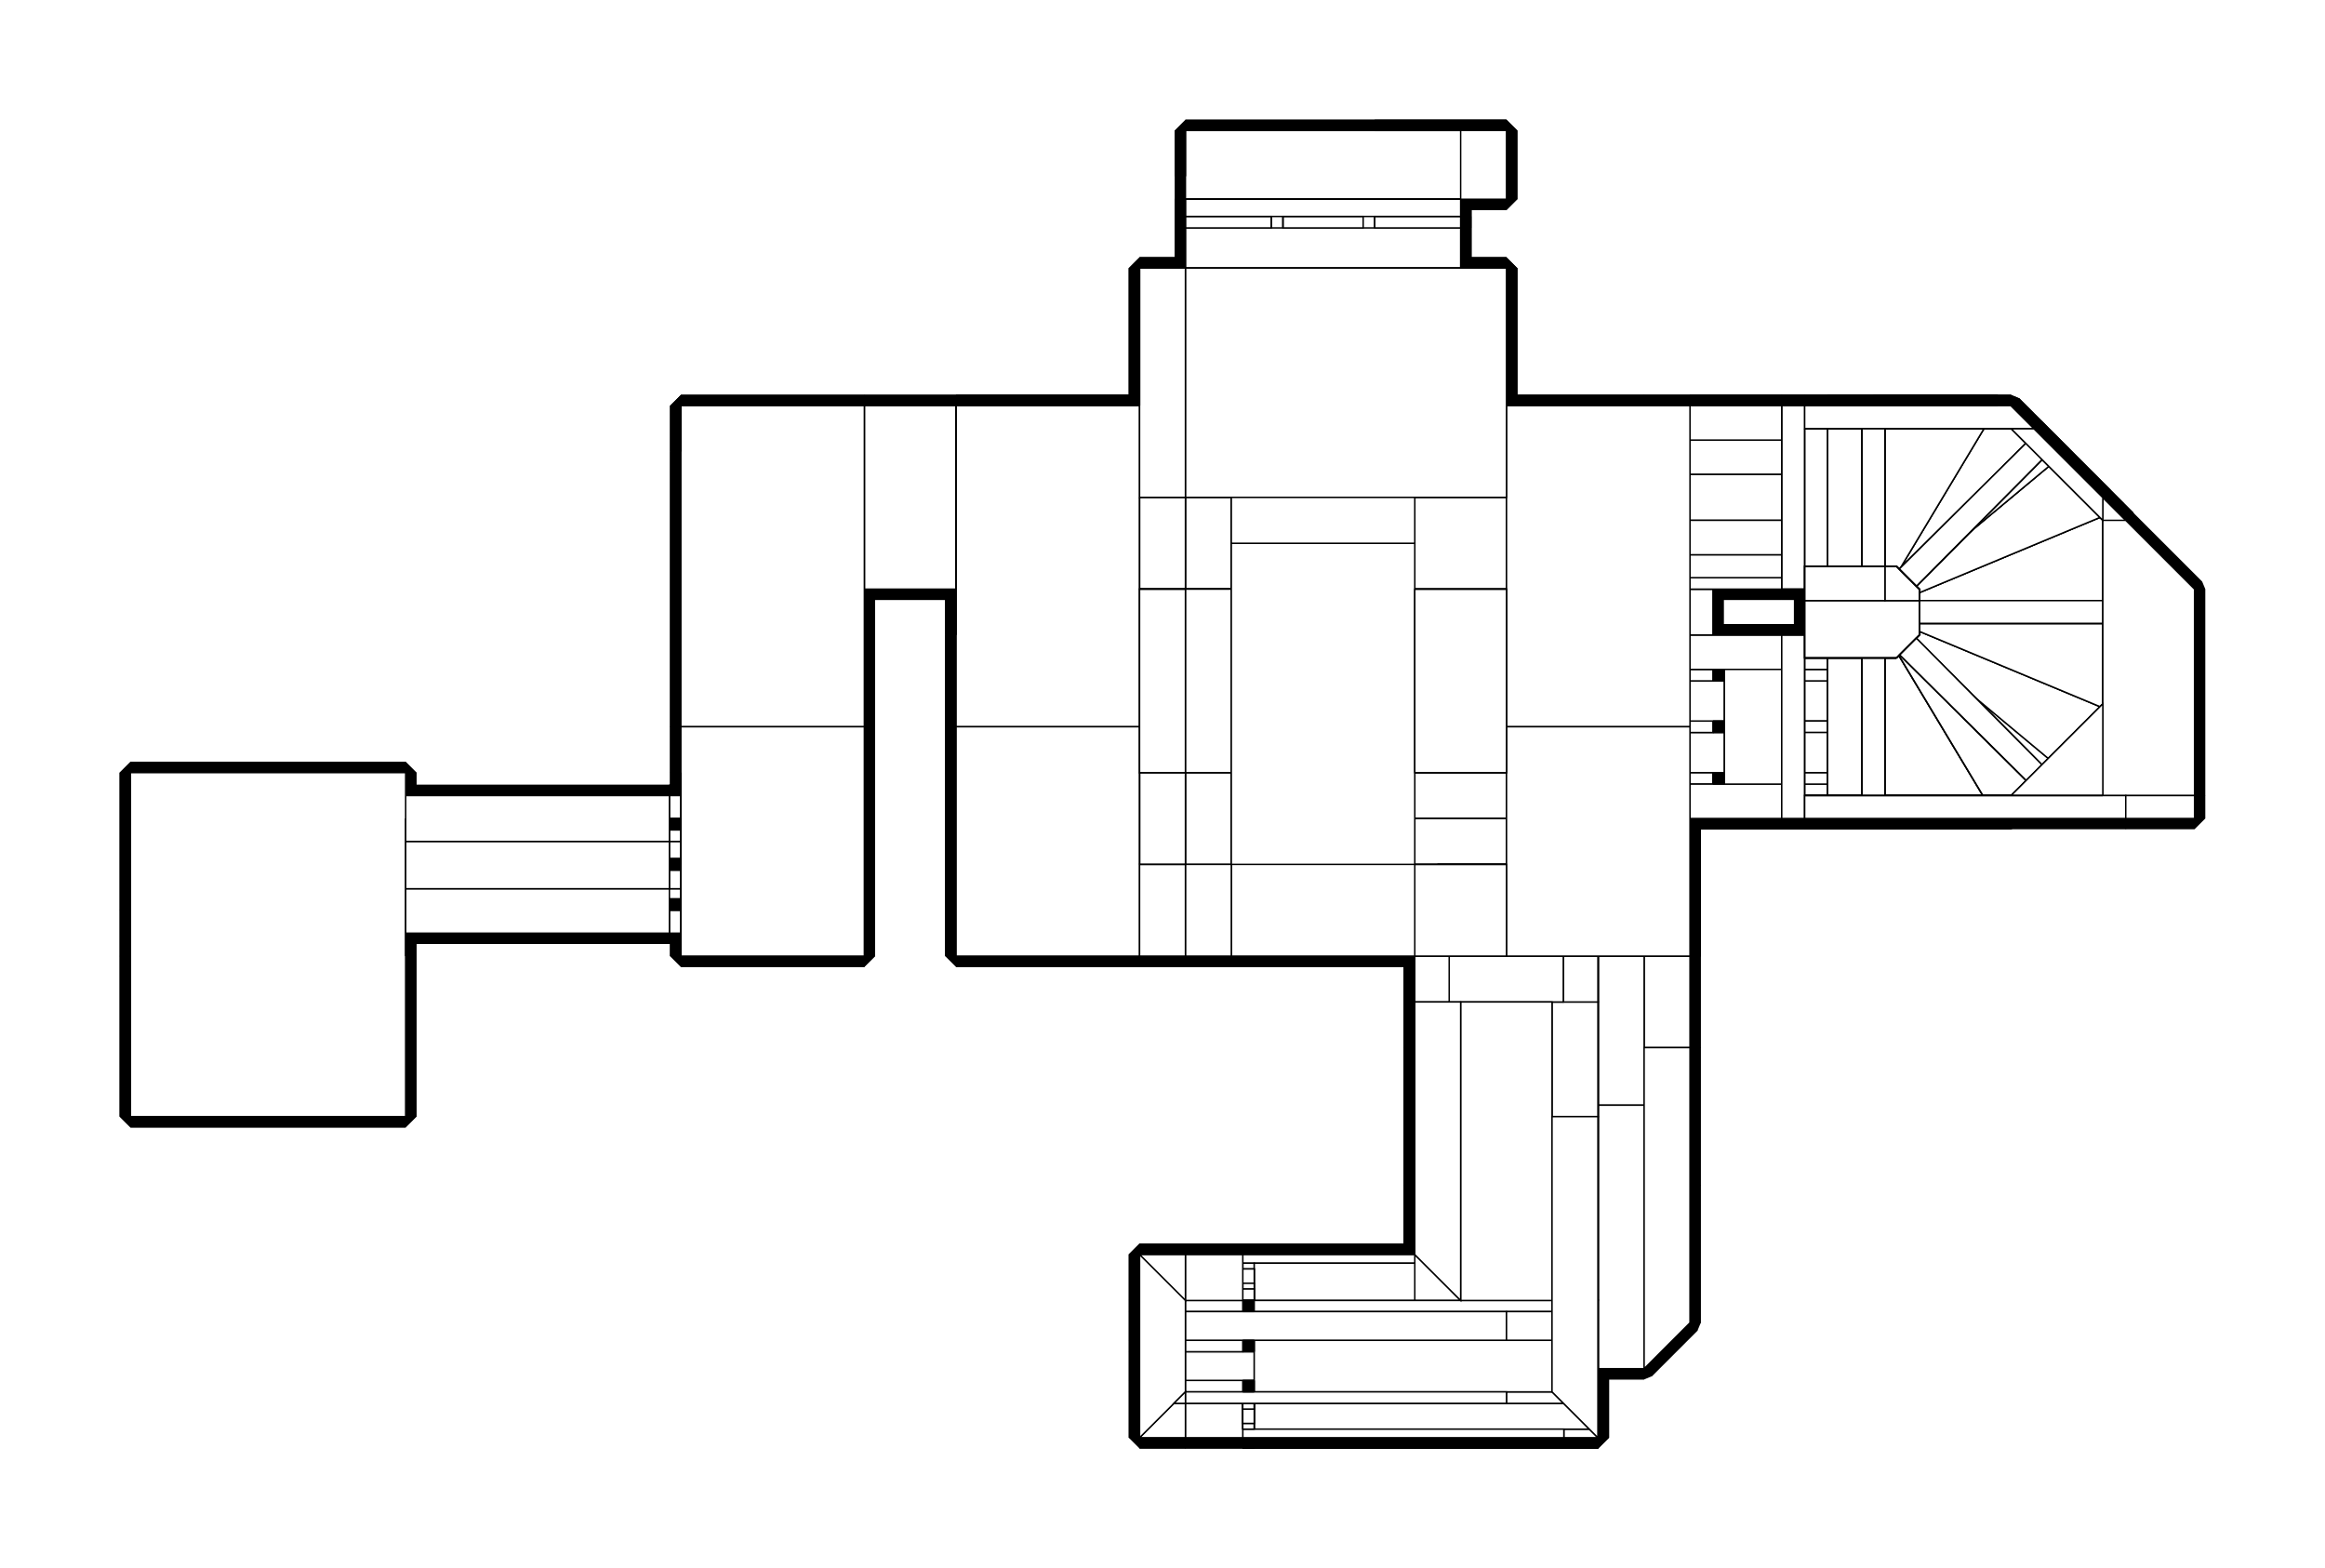 <?xml version="1.0" encoding="utf-8" ?>
<svg baseProfile="tiny" height="100%" version="1.2" viewBox="-1179.0 -43.0 1622.0 1094.0" width="100%" xmlns="http://www.w3.org/2000/svg" xmlns:ev="http://www.w3.org/2001/xml-events" xmlns:xlink="http://www.w3.org/1999/xlink"><defs><g id="bsp_ref"><polygon points="-192.25,463.898 -192.25,336 -112,336 -40,336 0,336 0,400 0,424 0,432 0,460 0,468 0,496 0,504 0,528 0,560 -192.25,560" /><polygon points="0,560 0,687.83 0,784 -192.25,784 -192.25,687.898 -192.25,560" /><polygon points="0,784 0,879.813 -192.25,879.915 -192.25,784" /><polygon points="0,504 16,504 24,504 96,504 96,528 64,528 24,528 0,528" /><polygon points="0,424 16,424 16,432 0,432" /><polygon points="0,496 16,496 16,504 0,504" /><polygon points="0,432 16,432 24,432 96,432 96,460 24,460 16,460 0,460" /><polygon points="24,460 96,460 96,468 24,468" /><polygon points="24,496 96,496 96,504 24,504" /><polygon points="24,424 96,424 96,432 24,432" /><polygon points="0,468 16,468 24,468 96,468 96,496 24,496 16,496 0,496" /><polygon points="0,400 16,400 64,400 96,400 96,424 24,424 16,424 0,424" /><polygon points="0,460 16,460 16,468 0,468" /><polygon points="0,336 16,336 16,400 0,400" /><polygon points="64,528 96,528 96,528 96,528 96,528 64,528" /><polygon points="96,504 96,496 96,468 96,460 96,432 96,424 96,400 96,400 96,528 96,528" /><polygon points="0,879.813 -32,911.83 -160.251,911.898 -192.25,879.915" /><polygon points="16,336 0,336 -40,336 -56,352 -60,356 -72,368 -16,368" /><polygon points="0,560 0,528 -32,528 -32,687.83 0,687.83" /><polygon points="0,528 24,528 24,528 16,528 0,528" /><polygon points="-192.25,687.898 -192.25,784 -192.25,879.915 -160.251,911.898 -160.251,728 -160.251,687.898" /><polygon points="-192.25,463.898 -192.25,560 -192.25,687.898 -160.251,687.898 -160.251,504 -160.251,463.898" /><polygon points="96,528 128,528 128,528 96,528" /><polygon points="128,400 128,400 128,528 128,528" /><polygon points="96,400 128,400 128,528 96,528" /><polygon points="64,400 64,400 96,400 96,400 96,400 96,400 96,400 64,400" /><polygon points="16,460 16,460 24,460 24,460" /><polygon points="16,400 24,400 64,400 64,400 16,400 10,400" /><polygon points="16,400 10,400 8,400 16,400" /><polygon points="16,432 16,432 16,424 16,424" /><polygon points="16,432 16,424 16,400 16,400 16,424 16,432 16,460 16,460" /><polygon points="24,432 24,432 16,432 16,432" /><polygon points="24,432 24,432 24,432 24,432 24,432 24,432 24,432 24,424 24,424 24,424 24,424 24,424 24,424 24,424 24,424 24,432" /><polygon points="16,400 16,424 24,424 24,400" /><polygon points="16,424 16,424 24,424 24,424" /><polygon points="16,432 16,460 24,460 24,432" /><polygon points="24,468 24,468 16,468 16,468" /><polygon points="16,460 16,460 16,460 16,460 16,460 16,460 16,460 16,468 16,468 16,468 16,468 16,468 16,468 16,468 16,468 16,460" /><polygon points="24,468 24,468 24,468 24,468 24,468 24,468 24,468 24,460 24,460 24,460 24,460 24,460 24,460 24,460 24,460 24,468" /><polygon points="0,528 0,528 0,528 0,528 0,528 0,528 0,528 -32,528 0,528" /><polygon points="16,496 16,496 16,496 16,504 16,504 16,504 16,504 16,496" /><polygon points="16,496 16,496 24,496 24,496" /><polygon points="16,468 16,496 24,496 24,468" /><polygon points="24,504 24,504 24,504 24,504 24,504 24,504 24,504 24,496 24,496 24,496 24,496 24,496 24,496 24,496 24,496 24,504" /><polygon points="24,504 24,504 16,504 16,504" /><polygon points="16,504 16,528 24,528 24,504" /><polygon points="96,528 128,528 144,528 144,528 96,528" /><polygon points="96,400 128,400 128,400 96,400" /><polygon points="213.901,528 144,528 128,528 128,400 137.101,400" /><polygon points="24,400 24,400 24,400 24,400 24,400 64,400 64,400 64,400 64,400 24,400" /><polygon points="24,400 16,400 8,400 1,400 16,400 24,400" /><polygon points="24,400 24,400 24,424 24,424" /><polygon points="16,424 16,400 24,400 24,424" /><polygon points="16,460 16,432 24,432 24,460" /><polygon points="24,432 24,432 24,460 24,460" /><polygon points="16,528 0,528 0,528 16,528" /><polygon points="16,496 16,496 16,468 16,468" /><polygon points="16,528 16,528 16,504 16,504" /><polygon points="16,496 16,468 24,468 24,496" /><polygon points="24,468 24,468 24,496 24,496" /><polygon points="24,504 24,504 24,528 24,528" /><polygon points="16,528 16,504 24,504 24,528" /><polygon points="213.901,528 213.901,528 144,528 144,528 144,528 213.901,528" /><polygon points="258.638,493.362 146.603,400 144,397.831 144,397.831 258.638,493.362" /><polygon points="96,400 137.101,400 137.101,400 128,400 96,400" /><polygon points="144,400 137.101,400 96,400 96,400 144,400" /><polygon points="144,397.831 146.603,400 144,400" /><polygon points="144,400 146.603,400 258.638,493.362 224,528 213.901,528 137.101,400" /><polygon points="213.901,528 213.901,528 137.101,400 137.101,400" /><polygon points="16,460 16,460 24,460 24,460" /><polygon points="16,400 1,400 0,400 0,400 16,400" /><polygon points="16,432 16,432 16,424 16,424" /><polygon points="16,432 16,424 16,400 16,400 16,424 16,432 16,460 16,460" /><polygon points="24,432 24,432 16,432 16,432" /><polygon points="16,400 16,424 24,424 24,400" /><polygon points="16,424 16,424 24,424 24,424" /><polygon points="16,432 16,460 24,460 24,432" /><polygon points="24,468 24,468 16,468 16,468" /><polygon points="24,528 16,528 0,528 0,528 16,528 24,528" /><polygon points="16,504 16,496 16,468 16,468 16,496 16,504 16,528 16,528" /><polygon points="16,496 16,496 24,496 24,496" /><polygon points="16,468 16,496 24,496 24,468" /><polygon points="16,504 16,528 24,528 24,504" /><polygon points="24,504 24,504 16,504 16,504" /><polygon points="297.323,454.677 297.323,454.677 258.638,493.362 258.638,493.362" /><polygon points="144,397.831 144,397.831 144,390.795 144,390.795 144,390.795" /><polygon points="144,397.831 144,390.795 297.323,454.677 258.638,493.362" /><polygon points="297.323,454.677 144,390.795 144,390.795 297.323,454.677" /><polygon points="144,397.831 144,397.831 144,400 144,400 144,400 144,397.831" /><polygon points="-80,352 -56,352 -40,336 -112,336 -112,352" /><polygon points="0,400 1,400 8,400 10,400 16,400 16,336 -16,368 -16,400" /><polygon points="-112,352 -112,368 -80,368 -80,352" /><polygon points="-80,352 -80,368 -80,376 -80,376 -80,356" /><polygon points="24,400 16,400 0,400 0,400 16,400 24,400" /><polygon points="24,400 24,400 24,424 24,424" /><polygon points="16,424 16,400 24,400 24,424" /><polygon points="16,460 16,432 24,432 24,460" /><polygon points="24,432 24,432 24,460 24,460" /><polygon points="24,528 24,528 24,528 24,528 24,528 64,528 64,528" /><polygon points="16,528 0,528 0,528 16,528" /><polygon points="16,496 16,468 24,468 24,496" /><polygon points="24,468 24,468 24,496 24,496" /><polygon points="24,504 24,504 24,528 24,528" /><polygon points="16,528 16,504 24,504 24,528" /><polygon points="-112,376 -112,368 -112,352 -112,356 -112,376" /><polygon points="-80,376 -80,368 -112,368 -112,376 -104,384 -88,384" /><polygon points="304,448 304,384 304,384 304,384 304,416 304,448" /><polygon points="144,390.795 144,390.795 144,384 144,384" /><polygon points="144,390.795 144,384 304,384 304,448 297.323,454.677" /><polygon points="-112,356 -112,352 -112,336 -192.25,336 -172.251,356" /><polygon points="-80,356 -60,356 -56,352 -80,352" /><polygon points="-112,376 -112,356 -80,356 -80,376 -88,384 -104,384" /><polygon points="-104,384 -112,376 -112,376" /><polygon points="-80,376 -80,376 -88,384" /><polygon points="304,320.004 304,320 304,320 304,352 304,384 304,384" /><polygon points="297.263,313.267 224,240 304,320 304,320.004" /><polygon points="144,384 144,377.126 297.263,313.267 304,320.004 304,384" /><polygon points="297.263,313.267 144,377.126 144,377.126 297.263,313.267" /><polygon points="304,384 304,384 144,384 144,384" /><polygon points="144,400 144,400 96,400 64,400 64,400" /><polygon points="16,460 16,460 24,460 24,460" /><polygon points="16,400 0,400 0,400 16,400" /><polygon points="16,424 16,424 16,424 16,432 16,432 16,432 16,432 16,424" /><polygon points="24,432 24,432 16,432 16,432" /><polygon points="16,400 16,424 24,424 24,400" /><polygon points="16,424 16,424 24,424 24,424" /><polygon points="16,432 16,460 24,460 24,432" /><polygon points="24,468 24,468 16,468 16,468" /><polygon points="24,528 24,528 64,528 64,528 24,528" /><polygon points="24,528 16,528 0,528 0,528 16,528 24,528" /><polygon points="16,504 16,496 16,468 16,468 16,496 16,504 16,528 16,528" /><polygon points="16,504 16,504 16,496 16,496" /><polygon points="16,496 16,496 24,496 24,496" /><polygon points="16,468 16,496 24,496 24,468" /><polygon points="16,504 16,528 24,528 24,504" /><polygon points="24,504 24,504 16,504 16,504" /><polygon points="16,460 16,460 16,432 16,432" /><polygon points="16,424 16,424 16,400 16,400" /><polygon points="24,400 24,400 24,424 24,424" /><polygon points="16,424 16,400 24,400 24,424" /><polygon points="24,432 24,432 24,460 24,460" /><polygon points="16,460 16,432 24,432 24,460" /><polygon points="16,528 24,528 64,528 64,528 0,528 0,528" /><polygon points="16,528 0,528 0,528 16,528" /><polygon points="24,468 24,468 24,496 24,496" /><polygon points="16,496 16,468 24,468 24,496" /><polygon points="24,504 24,504 24,528 24,528" /><polygon points="16,528 16,504 24,504 24,528" /><polygon points="259.043,275.045 224,240 224,240 297.263,313.267 297.263,313.267" /><polygon points="144,377.126 144,377.126 144,370.915 144,370.915" /><polygon points="224,240 259.043,275.045 259.042,275.046" /><polygon points="144,377.126 144,370.915 259.042,275.046 259.043,275.045 297.263,313.267" /><polygon points="259.042,275.046 144,370.915 144,370.915 259.042,275.046" /><polygon points="304,384 304,352 312,352 312,416 304,416" /><polygon points="144,384 144,377.126 144,377.126 144,377.126 144,384" /><polygon points="144,370.915 144,368 144,357.828 214.696,240 224,240 259.042,275.046" /><polygon points="224,240 224,240 259.042,275.046 259.042,275.046" /><polygon points="144,357.828 144,368 137.897,368" /><polygon points="-32,687.83 -32,528 -32,504 -160.251,504 -160.251,687.898 -160.251,728 -32,728" /><polygon points="-160.251,728 -160.251,911.898 -32,911.83 -32,728" /><polygon points="-160.251,463.898 -160.251,504 -32,504 0,504 0,496 0,468 0,460 0,432 0,424 0,400 -16,400 -160.251,400" /><polygon points="-16,400 -16,368 -72,368 -160.251,368 -160.251,400" /><polygon points="0,504 16,504 16,496 0,496" /><polygon points="0,528 64,528 64,504 24,504 16,504 0,504 -32,504 -32,528" /><polygon points="0,496 16,496 24,496 24,468 16,468 0,468" /><polygon points="0,468 16,468 16,460 0,460" /><polygon points="0,460 16,460 24,460 24,432 16,432 0,432" /><polygon points="0,432 16,432 16,424 0,424" /><polygon points="16,424 24,424 64,424 64,400 0,400 0,424" /><polygon points="64,424 24,424 24,432 24,460 24,468 24,496 24,504 64,504" /><polygon points="-72,368 -60,356 -80,356 -112,356 -172.251,356 -160.251,368" /><polygon points="-32,687.83 -32,728 -32,911.83 0,879.813 0,784 0,687.83" /><polygon points="16,460 16,460 24,460 24,460" /><polygon points="64,400 64,400 24,400 16,400 0,400 0,400" /><polygon points="-16,400 0,400 0,400 0,400 0,400 0,400" /><polygon points="24,432 24,432 16,432 16,432" /><polygon points="16,424 16,424 24,424 24,424" /><polygon points="24,468 24,468 16,468 16,468" /><polygon points="16,504 16,504 16,496 16,496" /><polygon points="16,496 16,496 24,496 24,496" /><polygon points="24,504 24,504 16,504 16,504" /><polygon points="-160.251,400 -160.251,368 -172.251,356 -192.25,336 -192.25,463.898 -160.251,463.898" /><polygon points="214.696,240 214.696,240 144,357.828 137.897,368 137.897,368" /><polygon points="128,368 137.897,368 137.897,368 128,368" /><polygon points="214.696,240 137.897,368 128,368 128,240" /><polygon points="224,240 224,240 214.696,240 214.696,240 214.696,240" /><polygon points="214.696,240 214.696,240 128,240 128,240" /><polygon points="304,320 304,320 304,352 304,352 304,320" /><polygon points="304,320 304,320 304,320 224,240 224,240 224,240 224,240" /><polygon points="64,400 64,400 64,424 64,504 64,528 64,528" /><polygon points="224,528 224,528 213.901,528 213.901,528 224,528" /><polygon points="224,528 224,528 258.638,493.362 258.638,493.362 258.638,493.362 258.638,493.362" /><polygon points="258.638,493.362 258.638,493.362 297.323,454.677 304,448 304,448 304,448" /><polygon points="144,400 144,400 64,400 64,400 64,400 64,400" /><polygon points="144,400 144,400 144,384 144,384 144,384 144,390.795 144,397.831 144,400" /><polygon points="137.897,368 137.897,368 137.897,368 144,368 144,368" /><polygon points="96,368 128,368 137.897,368 137.897,368 96,368" /><polygon points="128,240 128,240 128,368 128,368" /><polygon points="96,368 96,240 128,240 128,368" /><polygon points="214.696,240 214.696,240 214.696,240 214.696,240 224,240 224,240 214.696,240" /><polygon points="214.696,240 214.696,240 128,240 96,240 96,240" /><polygon points="64,368 64,240 96,240 96,368" /><polygon points="96,240 96,240 96,368 96,368" /><polygon points="214.696,240 214.696,240 96,240 64,240 64,240" /><polygon points="64,528 64,528 64,400 64,400 64,528" /><polygon points="64,240 64,240 64,368 64,368" /><polygon points="64,528 64,528 64,528 64,528 64,528 96,528 144,528 144,528" /><polygon points="144,528 213.901,528 224,528 224,528 80,528 64,528 64,528" /><polygon points="144,368 144,368 144,368 144,370.915 144,377.126 144,384 144,384" /><polygon points="144,368 144,368 137.897,368 137.897,368 137.897,368 144,368" /><polygon points="-32,368 -240,368 -256,368 -256,240 -128,240 -32,240" /><polygon points="0,240 64,240 64,368 0,368 -32,368 -32,240" /><polygon points="-32,368 0,368 0,384 0,400 -160,400 -240,400 -240,368" /><polygon points="-240,400 -160,400 -224,464 -304,544 -352,592 -352,400" /><polygon points="-160,400 0,400 0,464 -224,464" /><polygon points="-304,624 -352,624 -352,592 -304,544" /><polygon points="-352,624 -304,624 -304,624 -352,624" /><polygon points="0,464 0,400 0,384 0,384 0,464" /><polygon points="-256,368 -240,368 -240,368 -256,368" /><polygon points="0,464 0,464 -176,464 -224,464 -224,464" /><polygon points="-224,464 -224,464 -272,512 -304,544 -304,544" /><polygon points="-352,624 -352,624 -352,464 -352,400 -352,400 -352,592 -352,624" /><polygon points="-128,240 -128,240 -128,240 -128,240 -128,240 -128,240 0,240 0,240 0,240 0,240 0,240 0,240 -32,240 -128,240" /><polygon points="-128,240 -128,240 -256,240 -256,240" /><polygon points="-352,624 -304,624 -288,624 -288,624 -288,624 -288,624 -352,624" /><polygon points="0,496 0,464 0,384 0,384 0,496" /><polygon points="-288,368 -256,368 -240,368 -240,368 -288,368" /><polygon points="-256,240 -256,240 -256,368 -256,368" /><polygon points="-288,368 -288,240 -256,240 -256,368" /><polygon points="-304,624 -304,624 -304,544 -304,544" /><polygon points="-304,544 -272,512 -272,560 -272,624 -288,624 -304,624" /><polygon points="-176,464 -208,496 -272,560 -272,512 -224,464" /><polygon points="-208,496 -176,464 0,464 0,496" /><polygon points="-208,496 0,496 0,496 -208,496" /><polygon points="-128,240 -128,240 -256,240 -288,240 -288,240" /><polygon points="-272,624 -288,624 -288,624 -272,624" /><polygon points="0,528 0,496 0,384 0,384 0,528" /><polygon points="-320,368 -288,368 -240,368 -240,368 -256,368 -320,368" /><polygon points="-288,240 -288,240 -288,368 -288,368" /><polygon points="-320,368 -320,240 -288,240 -288,368" /><polygon points="-240,576 -272,608 -272,560 -208,496 -208,528 -208,544" /><polygon points="-272,624 -272,608 -240,576 -240,624" /><polygon points="-192,528 -208,544 -208,528" /><polygon points="-192,528 -208,528 -208,496 0,496 0,528" /><polygon points="-192,528 0,528 0,528 -192,528" /><polygon points="-208,544 -192,528 -192,528 -208,544 -240,576 -240,576" /><polygon points="-272,608 -272,624 -272,624 -272,560 -272,560" /><polygon points="-272,560 -272,560 -208,496 -208,496" /><polygon points="-240,368 -240,368 -240,368 -240,368 -240,400 -240,400" /><polygon points="-128,240 -128,240 -288,240 -320,240 -320,240" /><polygon points="-240,624 -288,624 -288,624 -272,624 -240,624" /><polygon points="-240,624 -208,624 -208,624 -208,624 -288,624 -288,624 -288,624" /><polygon points="0,560 0,528 0,384 0,384 0,560" /><polygon points="-352,368 -352,240 -320,240 -320,368" /><polygon points="-320,240 -320,240 -320,368 -320,368" /><polygon points="-240,624 -240,624 -240,576 -240,576" /><polygon points="-240,624 -240,576 -208,544 -208,560 -208,592 -208,624" /><polygon points="-176,560 -208,592 -208,560" /><polygon points="-176,560 -208,560 -208,544 -192,528 0,528 0,560" /><polygon points="-176,560 0,560 0,560 -176,560" /><polygon points="-352,240 -352,240 -352,368 -352,368" /><polygon points="-192,960 -160,960 -64,960 -64,960 -88,960 -304,960 -304,960 -304,960" /><polygon points="-312,960 -304,960 -304,960 -312,960" /><polygon points="-128,240 -128,240 -320,240 -352,240 -352,240" /><polygon points="0,384 0,384 0,384 0,384 0,384 0,368 0,368 0,368 0,384" /><polygon points="-288,368 -352,368 -352,368" /><polygon points="-352,368 -352,368 -320,368 -256,368 -288,368" /><polygon points="-48,624 -64,624 -160,624 -192,624 -208,624 -208,592 -176,560 0,560 0,624" /><polygon points="-208,624 -208,624 -208,592 -208,592" /><polygon points="-208,592 -208,592 -176,560 -176,560" /><polygon points="-160,864 -160,864 -160,928 -160,928" /><polygon points="-64,656 -64,656 -64,736 -64,736" /><polygon points="-96,864 -160,864 -160,848 -160,624 -64,624 -64,656 -64,736 -64,864" /><polygon points="-96,928 -96,864 -64,864 -64,928" /><polygon points="-160,960 -160,928 -96,928 -64,928 -64,960" /><polygon points="-192,848 -192,832 -192,656 -192,624 -160,624 -160,848" /><polygon points="-160,864 -160,928 -160,960 -192,960 -192,928 -192,920 -192,900 -192,892 -192,872 -192,864 -192,848 -160,848" /><polygon points="-304,864 -192,864 -192,872 -304,872" /><polygon points="-352,872 -312,872 -304,872 -192,872 -192,892 -304,892 -312,892 -352,892" /><polygon points="-352,892 -312,892 -312,900 -352,900" /><polygon points="-304,892 -192,892 -192,900 -304,900" /><polygon points="-352,832 -312,832 -208,832 -192,832 -192,848 -192,864 -304,864 -312,864 -352,864" /><polygon points="-352,864 -312,864 -312,872 -352,872" /><polygon points="-304,920 -192,920 -192,928 -304,928" /><polygon points="-352,900 -312,900 -304,900 -192,900 -192,920 -304,920 -312,920 -352,920" /><polygon points="-352,928 -312,928 -304,928 -192,928 -192,960 -304,960 -312,960 -352,960" /><polygon points="-352,920 -312,920 -312,928 -352,928" /><polygon points="-576,368 -576,368 -576,368 -576,400 -576,400" /><polygon points="-352,240 -384,240 -384,240 -352,240" /><polygon points="-384,240 -352,240 -352,368 -384,368 -512,368 -576,368 -576,240" /><polygon points="-512,592 -512,400 -512,368 -384,368 -384,400 -384,592" /><polygon points="-384,624 -512,624 -512,592 -384,592" /><polygon points="-512,400 -512,592 -512,624 -512,624 -512,400" /><polygon points="-384,368 -384,368 -384,400 -384,400" /><polygon points="-704,272 -704,240 -576,240 -576,368 -576,400 -576,464 -704,464" /><polygon points="-576,464 -576,496 -688,496 -704,496 -704,464" /><polygon points="-688,496 -576,496 -576,512 -688,512" /><polygon points="-704,556 -576,556 -576,564 -704,564" /><polygon points="-704,584 -576,584 -576,592 -704,592" /><polygon points="-712,592 -704,592 -576,592 -576,608 -688,608 -704,608 -712,608" /><polygon points="-688,608 -576,608 -576,624 -688,624" /><polygon points="-704,528 -576,528 -576,536 -704,536" /><polygon points="-712,512 -688,512 -576,512 -576,528 -704,528 -712,528" /><polygon points="-712,536 -704,536 -576,536 -576,556 -704,556 -712,556" /><polygon points="-712,564 -704,564 -576,564 -576,584 -704,584 -712,584" /><polygon points="-704,496 -688,496 -688,496 -704,496" /><polygon points="-704,272 -704,464 -704,496 -704,496 -704,496 -704,464 -704,272" /><polygon points="-712,608 -704,608 -704,608 -712,608" /><polygon points="-912,496 -992,496 -1056,496 -1088,496 -1088,496 -912,496" /><polygon points="-912,512 -712,512 -712,528 -712,536 -712,556 -712,564 -712,584 -712,592 -712,608 -912,608" /><polygon points="-992,624 -912,624 -896,624 -896,736 -1088,736 -1088,624" /><polygon points="-992,592 -992,528 -992,496 -912,496 -912,512 -912,608 -912,624 -992,624" /><polygon points="-992,528 -1056,528 -1056,496 -992,496" /><polygon points="-1088,496 -1056,496 -1056,528 -1056,592 -1088,592" /><polygon points="-992,624 -1088,624 -1088,592 -1056,592 -992,592" /><polygon points="-352,832 -384,832 -384,832 -352,832" /><polygon points="-384,892 -384,872 -352,872 -352,892" /><polygon points="-384,920 -384,900 -352,900 -352,920" /><polygon points="-384,900 -384,892 -352,892 -352,900" /><polygon points="-384,928 -352,928 -352,960 -384,960" /><polygon points="-384,928 -384,920 -352,920 -352,928" /><polygon points="-384,864 -384,832 -352,832 -352,864" /><polygon points="-384,872 -384,864 -352,864 -352,872" /><polygon points="-160,864 -160,864 -96,864 -96,864" /><polygon points="-96,928 -96,928 -160,928 -160,928" /><polygon points="-96,864 -96,864 -96,928 -96,928" /><polygon points="-160,864 -96,864 -96,928 -160,928" /><polygon points="-992,592 -992,592 -1056,592 -1056,592" /><polygon points="-992,528 -992,528 -992,592 -992,592" /><polygon points="-1056,592 -1056,528 -992,528 -992,592" /><polygon points="-1056,592 -1056,592 -1056,528 -1056,528" /><polygon points="-1056,528 -1056,528 -992,528 -992,528" /><polygon points="-688,512 -688,512 -688,512 -688,512 -688,512 -688,512 -688,512 -688,512 -688,496 -688,496 -688,512" /><polygon points="-704,564 -704,564 -712,564 -712,564" /><polygon points="-712,556 -712,556 -704,556 -704,556" /><polygon points="-704,536 -704,536 -712,536 -712,536" /><polygon points="-712,528 -712,528 -704,528 -704,528" /><polygon points="-712,512 -712,528 -704,528 -704,512" /><polygon points="-704,512 -688,512 -688,512 -712,512 -712,512" /><polygon points="-704,536 -704,536 -704,536 -704,528 -704,528 -704,528 -704,528 -704,536" /><polygon points="-712,536 -712,556 -704,556 -704,536" /><polygon points="-704,564 -704,564 -704,564 -704,564 -704,564 -704,564 -704,564 -704,556 -704,556 -704,556 -704,556 -704,556 -704,556 -704,556 -704,556 -704,564" /><polygon points="-712,584 -712,584 -704,584 -704,584" /><polygon points="-712,564 -712,584 -704,584 -704,564" /><polygon points="-704,592 -704,592 -712,592 -712,592" /><polygon points="-704,592 -704,592 -704,592 -704,584 -704,584 -704,584 -704,584 -704,592" /><polygon points="-704,608 -704,608 -688,608 -688,608 -704,608" /><polygon points="-712,592 -712,608 -704,608 -704,592" /><polygon points="-712,608 -712,608 -712,608 -712,608 -712,608 -712,608 -712,608 -912,608 -912,608 -712,608" /><polygon points="64,240 214.696,240 214.696,240 64,240 0,240 0,240" /><polygon points="-352,400 -352,464 -352,432 -352,400" /><polygon points="-352,624 -288,624 -288,624 -352,624" /><polygon points="0,368 0,368 64,368 64,368" /><polygon points="-352,400 -352,400 -240,400 -240,400 -352,400" /><polygon points="-384,624 -384,624 -384,624 -512,624 -512,624 -384,624" /><polygon points="-384,464 -384,400 -384,368 -384,368 -384,432" /><polygon points="-384,400 -384,464 -384,624 -384,624 -384,592 -384,400" /><polygon points="-384,464 -352,464 -352,624 -384,624" /><polygon points="-384,464 -384,432 -352,432 -352,464" /><polygon points="-312,960 -312,960 -312,960 -312,960 -312,960 -352,960 -352,960 -312,960" /><polygon points="-304,900 -304,900 -312,900 -312,900" /><polygon points="-304,872 -304,872 -312,872 -312,872" /><polygon points="-304,832 -208,832 -208,832 -312,832 -312,832" /><polygon points="-312,864 -312,864 -312,864 -312,864 -312,864 -312,864 -312,864 -312,864 -312,864 -312,864.25 -312,872 -312,872 -312,872 -312,872 -312,872 -312,872 -312,872 -312,872 -312,872 -312,872 -312,864" /><polygon points="-312,832 -312,864 -304,864 -304,832" /><polygon points="-312,864 -312,864 -304,864 -304,864" /><polygon points="-312,892 -312,892 -312,892 -312,892 -312,892 -312,892 -312,892 -312,892 -312,892 -312,900 -312,900 -312,900 -312,900 -312,900 -312,900 -312,900 -312,900 -312,900 -312,900 -312,892" /><polygon points="-312,872 -312,892 -304,892 -304,872" /><polygon points="-312,892 -312,892 -304,892 -304,892" /><polygon points="-304,928 -304,928 -312,928 -312,928" /><polygon points="-312,920 -312,920 -312,920 -312,920 -312,920 -312,920 -312,920 -312,920 -312,920 -312,928 -312,928 -312,928 -312,928 -312,928 -312,928 -312,928 -312,928 -312,928 -312,928 -312,920" /><polygon points="-312,900 -312,920 -304,920 -304,900" /><polygon points="-312,920 -312,920 -304,920 -304,920" /><polygon points="-312,928 -312,960 -304,960 -304,928" /><polygon points="-712,556 -712,556 -712,536 -712,536" /><polygon points="-712,608 -712,608 -712,592 -712,592" /><polygon points="-712,584 -712,584 -712,564 -712,564" /><polygon points="-712,528 -712,528 -712,512 -712,512" /><polygon points="-712,528 -712,512 -704,512 -704,528" /><polygon points="-688,512 -688,512 -704,512 -704,512" /><polygon points="-704,512 -704,512 -704,528 -704,528" /><polygon points="-712,556 -712,536 -704,536 -704,556" /><polygon points="-704,536 -704,536 -704,556 -704,556" /><polygon points="-712,584 -712,564 -704,564 -704,584" /><polygon points="-704,564 -704,564 -704,584 -704,584" /><polygon points="-712,608 -712,592 -704,592 -704,608" /><polygon points="-704,608 -688,608 -688,608 -704,608 -712,608 -712,608" /><polygon points="-704,592 -704,592 -704,608 -704,608" /><polygon points="-64,960 -64,960 -88,960 -88,960" /><polygon points="-208,832 -208,832 -304,832 -304,832" /><polygon points="-304,832 -304,832 -304,864 -304,864" /><polygon points="-312,864 -312,864 -312,832 -312,832" /><polygon points="-312,864 -312,832 -304,832 -304,864" /><polygon points="-304,872 -304,872 -304,892 -304,892" /><polygon points="-312,892 -312,892 -312,872 -312,872" /><polygon points="-312,892 -312,872 -304,872 -304,892" /><polygon points="-304,900 -304,900 -304,920 -304,920" /><polygon points="-304,928 -304,928 -304,960 -304,960" /><polygon points="-312,920 -312,920 -312,900 -312,900" /><polygon points="-312,920 -312,900 -304,900 -304,920" /><polygon points="-312,960 -312,928 -304,928 -304,960" /><polygon points="-312,960 -312,960 -312,928 -312,928" /><polygon points="64,240 64,240 64,248.499" /><polygon points="-352,400 -352,368 -288,368 -256,368 -240,368 -240,400" /><polygon points="-352,368 -384,368 -384,368 -384,368 -352,368" /><polygon points="-384,368 -352,368 -352,400 -352,432 -384,432" /><polygon points="64,360 64,368 64,368 64,352" /><polygon points="0,360 0,368 64,368 64,360" /><polygon points="-704,564 -704,564 -712,564 -712,564" /><polygon points="-712,556 -712,556 -704,556 -704,556" /><polygon points="-712,512 -712,528 -704,528 -704,512" /><polygon points="-712,536 -712,556 -704,556 -704,536" /><polygon points="-704,536 -704,536 -712,536 -712,536" /><polygon points="-712,528 -712,528 -704,528 -704,528" /><polygon points="-704,512 -688,512 -688,512 -704,512 -712,512 -712,512" /><polygon points="-712,564 -712,584 -704,584 -704,564" /><polygon points="-712,592 -712,608 -704,608 -704,592" /><polygon points="-704,608 -688,608 -688,608 -704,608" /><polygon points="-712,584 -712,584 -704,584 -704,584" /><polygon points="-704,592 -704,592 -712,592 -712,592" /><polygon points="0,248.499 0,240 0,240" /><polygon points="64,248.499 64,240 0,240 0,248.499" /><polygon points="0,248.499 0,240 64,240 64,248.499" /><polygon points="-88,960 -64,960 -64,960 -88,960 -304,960 -304,960" /><polygon points="-88,960 -304,960 -312,960 -312,960 -304,960 -88,960" /><polygon points="64,240 64,264.002 64,287.985 64,240" /><polygon points="64,240 64,240 64,264.002" /><polygon points="-304,900 -304,900 -312,900 -312,900" /><polygon points="-304,872 -304,872 -312,872 -312,872" /><polygon points="-304,832 -208,832 -208,832 -304,832 -312,832 -312,832" /><polygon points="-312,864 -312,864 -304,864 -304,864" /><polygon points="-312,832 -312,864 -304,864 -304,832" /><polygon points="-312,872 -312,892 -304,892 -304,872" /><polygon points="-312,892 -312,892 -304,892 -304,892" /><polygon points="-304,928 -304,928 -312,928 -312,928" /><polygon points="-312,900 -312,920 -304,920 -304,900" /><polygon points="-312,920 -312,920 -304,920 -304,920" /><polygon points="-312,928 -312,960 -304,960 -304,928" /><polygon points="-712,528 -712,528 -712,512 -712,512" /><polygon points="-712,584 -712,584 -712,564 -712,564" /><polygon points="-712,608 -712,608 -712,592 -712,592" /><polygon points="-712,556 -712,556 -712,536 -712,536" /><polygon points="-712,528 -712,512 -704,512 -704,528" /><polygon points="-712,556 -712,536 -704,536 -704,556" /><polygon points="-688,512 -688,512 -704,512 -704,512" /><polygon points="-704,536 -704,528 -704,512 -704,512 -704,528 -704,536 -704,556 -704,556" /><polygon points="-712,608 -712,592 -704,592 -704,608" /><polygon points="-712,584 -712,564 -704,564 -704,584" /><polygon points="-704,608 -688,608 -688,608 -704,608 -712,608 -712,608" /><polygon points="-704,592 -704,584 -704,564 -704,564 -704,584 -704,592 -704,608 -704,608" /><polygon points="-64,960 -64,960 -64.25,960 -88,960 -88,960" /><polygon points="64,344 64,336 64,319.988" /><polygon points="64,344 64,360 64,352 64,336" /><polygon points="0,344 0,336 0,352 0,360" /><polygon points="0,344 0,360 64,360 64,344" /><polygon points="-208,832 -208,832 -304,832 -304,832" /><polygon points="-312,832 -312,832 -312,832 -312,832 -312,832 -352,832 -352,832 -312,832" /><polygon points="-304,832 -304,832 -304,864 -304,864" /><polygon points="-312,864 -312,864 -312,832 -312,832" /><polygon points="-312,864 -312,832 -304,832 -304,864" /><polygon points="-304,872 -304,872 -304,892 -304,892" /><polygon points="-312,892 -312,892 -312,872 -312,872" /><polygon points="-312,892 -312,872 -304,872 -304,892" /><polygon points="-304,900 -304,900 -304,920 -304,920" /><polygon points="-304,928 -304,928 -304,960 -304,960" /><polygon points="-312,920 -312,920 -312,900 -312,900" /><polygon points="-312,920 -312,900 -304,900 -304,920" /><polygon points="-312,960 -312,928 -304,928 -304,960" /><polygon points="-312,960 -312,960 -312,928 -312,928" /><polygon points="0,264.002 0,240 0,240" /><polygon points="64,264.002 0,264.002 0,287.985 64,287.985" /><polygon points="64,264.002 64,240 0,240 0,264.002" /><polygon points="-88,960 -312,960 -312,960 -304,960 -88,960" /><polygon points="-128,240 -128,240 -352,240 -352,240" /><polygon points="-128,144 -128,240 -352,240 -352,144" /><polygon points="304,416 304,448 304,448 304,448 304,416" /><polygon points="304,416 304,352 304,320 304,320 304,448 304,448" /><polygon points="312,352 304,352 304,416 312,416" /><polygon points="304,352 312,352 312,352 304,352" /><polygon points="312,416 304,416 304,416 312,416" /><polygon points="312,352 312,416 312,416 312,352" /><polygon points="-64.25,960 -70.25,954 -88,954 -88,960" /><polygon points="304,448 304,448 288,464 258.638,493.362 258.638,493.362 304,448" /><polygon points="-64,624 -64,624 -48,624 -48,624" /><polygon points="-48,624 -48,624 0,624 0,624" /><polygon points="-208,624 -208,624 -192,624 -192,624" /><polygon points="-208,624 -192,624 -168,624 -184,624" /><polygon points="-352,624 -288,624 -208,624 -184,624 -176,624 -352,624" /><polygon points="-48,624 0,624 0,624 -80,624" /><polygon points="0,319.988 0,336 0,344" /><polygon points="0,384 0,368 0,352 0,336 0,319.988 0,287.985 0,240 0,240 0,400 0,400" /><polygon points="0,287.985 0,264.002 0,240 0,240" /><polygon points="0,368 0,368 0,360 0,352" /><polygon points="0,400 0,624 0,624 0,560 0,384 0,384" /><polygon points="0,287.985 0,319.988 64,319.988 64,287.985" /><polygon points="0,319.988 0,344 64,344 64,319.988" /><polygon points="-192,624 -192,624 -192,656 -192,656" /><polygon points="-192,656 -192,656 -192,832 -192,832" /><polygon points="-64,624 -64.25,624 -64.25,656 -64,656" /><polygon points="-64.25,736 -64.25,960 -64,960 -64,736" /><polygon points="-64,656 -64.25,656 -64.25,736 -64,736" /><polygon points="-64.25,656 -88.249,656 -96.249,656 -96.249,736 -64.25,736" /><polygon points="-192,832.251 -192,838.251 -192,864.25 -160,864.25" /><polygon points="-64,656 -64,656 -64,624 -64,624" /><polygon points="-64,736 -64,960 -64,960 -64,960 -64,960 -64,960 -64,928 -64,864 -64,736" /><polygon points="-208,832 -208,832 -304,832 -312,832 -312,832" /><polygon points="-192,832 -192,832 -208,832 -208,832 -208,832 -208,832 -208,832 -208,832" /><polygon points="-312,832.251 -192,832.251 -192,832 -208,832 -312,832 -352,832 -352,832.251" /><polygon points="-352,144 -384,144 -384,144 -352,144" /><polygon points="-384,624 -352,624 -352,624 -384,624" /><polygon points="-384,624 -384,624 -352,624 -352,624" /><polygon points="-352,240 -384,240 -384,144 -352,144" /><polygon points="-352,832 -384,832 -384,832.251 -352,832.251" /><polygon points="-352,960 -384,960 -384,960 -352,960" /><polygon points="-384,960 -384,832.251 -384,832 -384,832 -384,864 -384,872 -384,892 -384,900 -384,920 -384,928 -384,960" /><polygon points="-704,564 -704,564 -712,564 -712,564" /><polygon points="-712,556 -712,556 -704,556 -704,556" /><polygon points="-704,536 -704,536 -712,536 -712,536" /><polygon points="-712,528 -712,528 -704,528 -704,528" /><polygon points="-712,512 -712,528 -704,528 -704,512" /><polygon points="-704,512 -688,512 -688,512 -704,512 -712,512 -712,512" /><polygon points="-704,536 -704,536 -704,536 -704,528 -704,528 -704,528 -704,528 -704,536" /><polygon points="-712,536 -712,556 -704,556 -704,536" /><polygon points="-712,584 -712,584 -704,584 -704,584" /><polygon points="-712,564 -712,584 -704,584 -704,564" /><polygon points="-704,592 -704,592 -712,592 -712,592" /><polygon points="-704,592 -704,592 -704,592 -704,584 -704,584 -704,584 -704,584 -704,592" /><polygon points="-712,592 -712,608 -704,608 -704,592" /><polygon points="-704,608 -688,608 -688,608 -704,608" /><polygon points="-88,954 -70.25,954 -88.249,936 -128,936 -304,936 -304,940 -304,950 -304,954" /><polygon points="-88,954 -304,954 -312,954 -312,960 -88,960" /><polygon points="-312,954 -312,950 -312,940 -312,936 -352,936 -352,960 -312,960" /><polygon points="-304,900 -304,900 -312,900 -312,900" /><polygon points="-312,872 -304,872 -304,872 -312,872" /><polygon points="-304,838.251 -192,838.251 -192,832.251 -312,832.251 -312,838.251" /><polygon points="-304,838.251 -304,864 -304,864 -304,842.251" /><polygon points="-304,864 -312,864 -312,864 -304,864" /><polygon points="-312,838.251 -312,864 -304,864 -304,838.251" /><polygon points="-312,892 -312,892 -304,892 -304,892" /><polygon points="-312,872 -312,892 -304,892 -304,872" /><polygon points="-304,928 -304,928 -312,928 -312,928" /><polygon points="-312,920 -312,920 -304,920 -304,920" /><polygon points="-312,900 -312,920 -304,920 -304,900" /><polygon points="-312,954 -312,928 -312,928 -312,950" /><polygon points="-312,928 -312,954 -304,954 -304,928" /><polygon points="-712,528 -712,528 -712,512 -712,512" /><polygon points="-712,556 -712,556 -712,536 -712,536" /><polygon points="-712,584 -712,584 -712,564 -712,564" /><polygon points="-712,608 -712,608 -712,592 -712,592" /><polygon points="-712,528 -712,512 -704,512 -704,528" /><polygon points="-688,512 -688,512 -704,512 -704,512" /><polygon points="-704,512 -704,512 -704,528 -704,528" /><polygon points="-712,556 -712,536 -704,536 -704,556" /><polygon points="-704,536 -704,536 -704,556 -704,556" /><polygon points="-712,584 -712,564 -704,564 -704,584" /><polygon points="-704,564 -704,564 -704,584 -704,584" /><polygon points="-712,608 -712,592 -704,592 -704,608" /><polygon points="-712,608 -704,608 -688,608 -688,608 -712,608" /><polygon points="-704,592 -704,592 -704,608 -704,608" /><polygon points="-304,842.251 -304,852.25 -304,856.25 -304,864 -304,864.25 -192,864.25 -192,838.251 -304,838.251" /><polygon points="-312,864 -312,864 -312,838.251 -312,842.251" /><polygon points="-312,864 -312,842.251 -304,842.251 -304,864" /><polygon points="-304,872 -304,872 -304,892 -304,892" /><polygon points="-312,892 -312,892 -312,872 -312,872" /><polygon points="-312,892 -312,872 -304,872 -304,892" /><polygon points="-304,900 -304,900 -304,920 -304,920" /><polygon points="-304,928 -304,928 -304,954 -304,950" /><polygon points="-312,920 -312,920 -312,900 -312,900" /><polygon points="-312,920 -312,900 -304,900 -304,920" /><polygon points="-312,950 -312,928 -304,928 -304,950" /><polygon points="-688,512 -688,512 -704,512 -712,512 -712,512" /><polygon points="-912,512 -912,512 -912,544" /><polygon points="-912,512 -712,512 -712,512 -712,512 -712,512 -712,512 -712,512 -712,512 -712,512 -912,512" /><polygon points="-688,608 -688,592 -704,592 -712,592 -712,608" /><polygon points="-912,608 -912,608 -912,624 -912,624 -912,608" /><polygon points="-712,608 -712,592 -712,584 -712,577 -912,577 -912,608" /><polygon points="-704,528 -688,528 -688,512 -712,512 -712,528" /><polygon points="-712,528 -712,528 -704,528 -704,528" /><polygon points="-712,592 -712,592 -712,592 -712,592 -712,592 -712,592 -712,592 -712,592 -712,584 -712,584 -712,584 -712,584 -712,584 -712,584 -712,584 -712,584" /><polygon points="-704,592 -704,592 -712,592 -712,592" /><polygon points="-704,592 -688,592 -688,584 -704,584" /><polygon points="-712,536 -712,536 -712,536 -712,536 -712,536 -712,536 -712,536 -712,536 -712,528 -712,528 -712,528 -712,528 -712,528 -712,528 -712,528 -712,528" /><polygon points="-704,536 -704,536 -712,536 -712,536" /><polygon points="-704,536 -688,536 -688,528 -704,528" /><polygon points="-688,584 -688,592 -688,608 -688,608 -688,577" /><polygon points="-712,584 -712,584 -704,584 -704,584" /><polygon points="-712,584 -704,584 -688,584 -688,577 -712,577" /><polygon points="-712,564 -712,564 -712,564 -712,564 -712,564 -712,564 -712,564 -712,564 -712,556 -712,556 -712,556 -712,556 -712,556 -712,556 -712,556 -712,556" /><polygon points="-688,624 -576,624 -576,624 -704,624 -704,624" /><polygon points="-576,624 -688,624 -688,624 -576,624" /><polygon points="-688,624 -688,608 -688,608 -688,608 -688,608 -688,608 -688,608 -688,608 -688,608 -688,624" /><polygon points="-688,512 -688,512 -688,528 -688,536 -688,544" /><polygon points="-704,496 -688,496 -688,544 -704,544" /><polygon points="-704,544 -704,556 -704,564 -688,564 -688,544" /><polygon points="-712,556 -704,556 -704,544 -712,544" /><polygon points="-704,564 -712,564 -712,577 -688,577 -688,564" /><polygon points="-704,564 -704,564 -712,564 -712,564" /><polygon points="-712,556 -712,556 -704,556 -704,556" /><polygon points="-712,544 -704,544 -688,544 -688,536 -704,536 -712,536" /><polygon points="-896,496 -912,496 -1088,496 -1088,496 -896,496" /><polygon points="-912,624 -912,608 -912,577 -912,544 -912,512 -912,496 -912,544 -912,576" /><polygon points="-912,496 -912,512 -912,512 -912,512 -912,496" /><polygon points="-912,608 -912,608 -912,577" /><polygon points="-912,624 -896,624 -896,624 -912,624" /><polygon points="-712,577 -712,564 -712,556 -712,544 -912,544 -912,577" /><polygon points="-912,624 -912,576 -896,576 -896,624" /><polygon points="-712,544 -712,536 -712,528 -712,512 -912,512 -912,544" /><polygon points="-896,624 -896,624 -896,736 -896,736 -896,624" /><polygon points="-304,940 -312,940 -312,950 -304,950" /><polygon points="-304,900 -304,900 -312,900 -312,900" /><polygon points="-304,872 -304,872 -312,872 -312,872" /><polygon points="-312,852.25 -304,852.25 -304,842.251 -312,842.251" /><polygon points="-304,852.25 -304,864 -304,864 -304,856.25" /><polygon points="-312,852.25 -312,864 -304,864 -304,852.25" /><polygon points="-312,864 -312,864 -304,864 -304,864" /><polygon points="-312,872 -312,892 -304,892 -304,872" /><polygon points="-312,892 -312,892 -304,892 -304,892" /><polygon points="-304,928 -304,928 -312,928 -312,928" /><polygon points="-312,900 -312,920 -304,920 -304,900" /><polygon points="-312,920 -312,920 -304,920 -304,920" /><polygon points="-312,940 -312,928 -312,928 -312,936" /><polygon points="-312,928 -312,940 -304,940 -304,928" /><polygon points="-88.249,936 -96.249,928 -128,928 -128,936" /><polygon points="-184,624 -168,624 -88.249,624 -96.249,624 -128,624 -176,624" /><polygon points="-88.249,624 -64.25,624 -64,624 -48,624 -80,624 -96.249,624" /><polygon points="-88.249,656 -168,656 -160,656 -96.249,656" /><polygon points="-88.249,624 -168,624 -168,656 -88.249,656" /><polygon points="-88.249,656 -64.25,656 -64.25,624 -88.249,624" /><polygon points="-168,624 -192,624 -192,656 -168,656" /><polygon points="-312,864 -312,864 -312,852.25 -312,856.25" /><polygon points="-312,864 -312,856.25 -304,856.25 -304,864" /><polygon points="-304,872 -304,872 -304,892 -304,892" /><polygon points="-312,892 -312,892 -312,872 -312,872" /><polygon points="-312,892 -312,872 -304,872 -304,892" /><polygon points="-304,928 -304,928 -304,940 -304,936" /><polygon points="-304,900 -304,900 -304,920 -304,920" /><polygon points="-312,920 -312,920 -312,900 -312,900" /><polygon points="-312,920 -312,900 -304,900 -304,920" /><polygon points="-312,936 -312,928 -304,928 -304,936" /><polygon points="-512,240 -384,240 -384,240 -384,240 -576,240 -576,240" /><polygon points="-576,368 -576,368 -512,368 -512,368" /><polygon points="-576,240 -576,368 -512,368 -512,240" /><polygon points="-576,240 -576,240 -704,240 -704,240 -576,240" /><polygon points="-704,576 -688,576 -688,624 -704,624" /><polygon points="-688,544 -688,496 -688,512 -688,544 -688,564 -688,577 -688,608 -688,624 -688,576" /><polygon points="-704,544 -688,544 -688,576 -704,576" /><polygon points="-896,544 -896,496 -896,496 -896,528 -896,560" /><polygon points="-896,544 -896,560 -896,576" /><polygon points="-912,576 -912,544 -896,544 -896,576" /><polygon points="-912,544 -912,496 -896,496 -896,544" /><polygon points="-352,936 -360,936 -384,960 -352,960" /><polygon points="-704,560 -704,544 -704,576" /><polygon points="-312,864 -304,864 -304,856.25 -312,856.25" /><polygon points="-304,864 -304,864 -304,864 -304,864 -304,864 -304,864 -304,864 -304,864 -304,864 -304,864 -304,872 -304,872 -304,872 -304,872 -304,872 -304,872 -304,872 -304,872 -304,872 -304,872 -304,864.25" /><polygon points="-312,864 -312,864 -304,864 -304,864" /><polygon points="-160,144 -128,144 -128,144 -352,144 -352,144" /><polygon points="-220,48 -128,48 -128,96 -160,96 -352,96 -352,80 -352,48" /><polygon points="-160,96 -160,96 -352,96 -352,96" /><polygon points="-352,928 -312,928 -312,920 -352,920" /><polygon points="-352,920 -312,920 -304,920 -304,900 -312,900 -352,900" /><polygon points="-352,900 -312,900 -312,892 -352,892" /><polygon points="-128,928 -96.249,928 -96.249,892 -128,892 -304,892 -304,900 -304,920 -304,928" /><polygon points="-352,872 -312,872 -312,864.25 -352,864.25" /><polygon points="-128,872 -96.249,872 -96.249,864.25 -160,864.25 -192,864.25 -304,864.25 -304,872" /><polygon points="-128,872 -304,872 -312,872 -352,872 -352,892 -312,892 -304,892 -128,892" /><polygon points="-96.249,892 -96.249,872 -128,872 -128,892" /><polygon points="-96.249,736 -96.249,656 -160,656 -160,864.25 -96.249,864.25" /><polygon points="64,528 80,528 80,512 80,416 80,400 64,400" /><polygon points="144,400 80,400 80,416 136,416 144,416 160,400" /><polygon points="224,528 240,512 224,512 80,512 80,528" /><polygon points="224,512 240,512 258.638,493.362 288,464 288,448" /><polygon points="64,368 80,368 80,352 80,256 80,240 64,240" /><polygon points="304,320 288,304 288,320 288,376 288,448 288,464 304,448" /><polygon points="136,352 80,352 80,368 137.897,368 144,368 160,368 144,352" /><polygon points="160,392 160,376 160,368 144,368 144,400 160,400" /><polygon points="224,240 214.696,240 80,240 80,256 224,256 240,256" /><polygon points="288,320 288,304 240,256 224,256" /><polygon points="0,240 0,240 0,400 0,400" /><polygon points="224,512 224,512 136,512 120,512 80,512 80,512" /><polygon points="288,448 288,376 288,376 288,392 288,448" /><polygon points="80,352 80,352 80,352 80,352 80,256 80,256 80,256 80,256" /><polygon points="136,352 144,352 144,352 136,352" /><polygon points="160,368 160,376 160,376 160,376 160,368" /><polygon points="160,376 160,392 160,392 160,376" /><polygon points="144,416 136,416 136,416 144,416" /><polygon points="160,392 160,400 160,400 160,392" /><polygon points="136,416 80,416 80,416 120,416 136,416" /><polygon points="-96.249,624 -80,624 0,624 0,624 -128,624 -128,624" /><polygon points="80,240 214.696,240 214.696,240 64,240 64,240 64,240 64,240 64,240" /><polygon points="-128,240 -128,240 -128,144 -128,144" /><polygon points="224,240 240,256 288,304 304,320 304,320 304,320 224,240" /><polygon points="-128,928 -304,928 -312,928 -352,928 -352,936 -312,936 -304,936 -128,936" /><polygon points="64,240 64,240 64,287.985 64,319.988 64,336 64,352 64,368 64,368" /><polygon points="258.638,493.362 240,512 224,528 224,528 224,528 258.638,493.362" /><polygon points="64,400 80,400 144,400 144,400 144,400 64,400" /><polygon points="144,368 144,368 144,384 144,400 144,400" /><polygon points="137.897,368 80,368 64,368 64,368 64,368 64,368 64,368 96,368 137.897,368" /><polygon points="0,400 0,624 0,624 0,400" /><polygon points="-160,656 -168,656 -192,656 -192,832 -192,832.251 -160,864.25" /><polygon points="-96.249,736 -96.249,864.25 -96.249,872 -96.249,892 -96.249,928 -88.249,936 -70.25,954 -64.25,960 -64.25,736" /><polygon points="-304,900 -304,900 -312,900 -312,900" /><polygon points="-304,872 -304,872 -312,872 -312,872" /><polygon points="-352,864.25 -312,864.25 -312,864 -312,856.25 -312,852.25 -312,842.251 -312,838.251 -312,832.251 -352,832.251" /><polygon points="-304,892 -304,892 -304,892 -304,892 -304,892 -304,892 -304,892 -304,892 -304,892 -304,892 -304,900 -304,900 -304,900 -304,900 -304,900 -304,900 -304,900 -304,900 -304,900 -304,900" /><polygon points="-312,892 -312,892 -304,892 -304,892" /><polygon points="-304,920 -304,920 -304,920 -304,920 -304,920 -304,920 -304,920 -304,920 -304,920 -304,920 -304,928 -304,928 -304,928 -304,928 -304,928 -304,928 -304,928 -304,928 -304,928 -304,928" /><polygon points="-304,928 -304,928 -312,928 -312,928" /><polygon points="-312,920 -312,920 -304,920 -304,920" /><polygon points="-896,736 -1088,736 -1088,736 -896,736" /><polygon points="-576,368 -576,368 -576,240 -576,240" /><polygon points="-576,400 -576,464 -576,624 -576,624 -576,624 -576,608 -576,592 -576,584 -576,564 -576,556 -576,536 -576,528 -576,512 -576,496 -576,464 -576,400" /><polygon points="-384,240 -384,240 -512,240 -512,240" /><polygon points="-384,144 -384,144 -384,240 -384,240 -384,240" /><polygon points="-512,368 -512,368 -512,368 -512,400 -512,400" /><polygon points="-512,240 -512,240 -512,368 -512,368" /><polygon points="-512,400 -512,624 -512,624 -512,464 -512,400" /><polygon points="-576,400 -576,368 -576,240 -704,240 -704,272 -704,464 -576,464" /><polygon points="-704,464 -704,496 -704,528 -704,624 -576,624 -576,464" /><polygon points="-704,240 -704,240 -704,272 -704,272" /><polygon points="-704,528 -704,560 -704,576 -704,624 -704,624" /><polygon points="-704,496 -704,496 -704,544 -704,560 -704,528" /><polygon points="-1088,736 -1088,496 -1088,496 -1088,496 -1088,592 -1088,624 -1088,736" /><polygon points="-896,736 -896,624 -896,528 -896,496 -1088,496 -1088,736" /><polygon points="-896,624 -896,624 -896,576 -896,560 -896,528" /><polygon points="-352,864.25 -352,832.251 -384,832.251" /><polygon points="-352,920 -352,900 -352,892 -352,872 -352,864.25 -384,832.251 -384,960 -360,936 -352,928" /><polygon points="-352,928 -360,936 -352,936" /><polygon points="-160,144 -160,144 -160,144 -160,144 -128,144 -128,144 -160,144" /><polygon points="-160,144 -160,144 -352,144 -352,144" /><polygon points="224,512 224,512 136,512 136,512" /><polygon points="288,448 288,392 288,392 288,448" /><polygon points="120,256 136,256 224,256 224,256 80,256 80,256" /><polygon points="80,256 80,256 120,256 120,256" /><polygon points="224,256 224,256 224,256 288,320 288,320 224,256" /><polygon points="234.295,266.297 245.693,277.695 245.693,277.695 234.295,266.297" /><polygon points="288,448 288,448 288,448 224,512 224,512 224,512 224,512 288,448" /><polygon points="288,376 288,376 160,376 160,376" /><polygon points="245.693,277.695 234.295,266.297 145.973,353.97 158.02,366.018" /><polygon points="234.295,266.297 234.295,266.297 145.973,353.97 145.973,353.97" /><polygon points="158.02,366.018 145.973,353.97 145.973,353.97 158.02,366.018" /><polygon points="120,352 80,352 80,352 136,352 136,352" /><polygon points="120,256 120,352 136,352 136,256" /><polygon points="245.509,490.49 234.506,501.493 234.506,501.493 245.509,490.49" /><polygon points="288,392 288,376 160,376 160,392" /><polygon points="144,416 144,416 160,400 160,400 160,400 144,416" /><polygon points="234.506,501.493 245.509,490.49 157.834,402.166 146.182,413.819" /><polygon points="245.509,490.49 245.509,490.49 157.834,402.166 157.834,402.166" /><polygon points="146.182,413.819 157.834,402.166 157.834,402.166 146.182,413.819" /><polygon points="144,416 136,416 136,416 144,416" /><polygon points="120,416 80,416 80,416 120,416" /><polygon points="120,416 120,512 136,512 136,416" /><polygon points="-228,108 -228,116 -220,116 -220,108" /><polygon points="-292,108 -292,116 -284,116 -284,108" /><polygon points="-160,96 -160,144 -352,144 -352,96" /><polygon points="-352,80 -352,80 -352,48 -352,48 -352,80" /><polygon points="80,512 80,512 120,512 120,512" /><polygon points="120,512 136,512 224,512 224,512 160,512 80,512 80,512" /><polygon points="288,448 288,392 288,376 288,376 288,448" /><polygon points="288,376 288,376 288,376 288,320 288,320 288,352 288,376" /><polygon points="224,256 224,256 136,256 136,256" /><polygon points="120,512 120,416 136,416 136,512" /><polygon points="136,416 120,416 80,416 80,376 136,376 160,376 160,392 160,400 144,416" /><polygon points="245.509,490.49 234.506,501.493 146.182,413.819 157.834,402.166" /><polygon points="160,392 160,376 288,376 288,392" /><polygon points="136,376 136,352 144,352 160,368 160,376" /><polygon points="80,376 80,352 120,352 136,352 136,376" /><polygon points="120,352 120,256 136,256 136,352" /><polygon points="234.295,266.297 245.693,277.695 158.02,366.018 145.973,353.97" /><polygon points="160,392 160,376 160,368 160,368 160,400 160,400" /><polygon points="144,416 136,416 120,416 80,416 80,416 144,416" /><polygon points="136,256 136,256 136,352 136,352" /><polygon points="160,368 144,352 144,352 144,352 160,368" /><polygon points="245.693,277.695 245.693,277.695 158.02,366.018 158.02,366.018" /><polygon points="136,352 136,352 144,352 144,352" /><polygon points="80,352 80,352 120,352 120,352" /><polygon points="120,352 120,352 120,256 120,256" /><polygon points="136,416 136,416 136,512 136,512" /><polygon points="288,392 288,392 160,392 160,392" /><polygon points="234.506,501.493 234.506,501.493 146.182,413.819 146.182,413.819" /><polygon points="160,392 160,392 160,400 160,400" /><polygon points="120,512 120,512 120,416 120,416" /><polygon points="-352,144 -352,116 -352,108 -352,96 -352,96 -352,96 -352,144" /><polygon points="-352,116 -352,144 -352,144 -352,116" /><polygon points="-160,108 -160,116 -160,144 -160,144 -160,96 -160,96" /><polygon points="-160,108 -160,96 -160,96 -160,108" /><polygon points="-228,108 -228,116 -228,116 -228,108" /><polygon points="-220,108 -220,108 -220,116 -220,116" /><polygon points="-220,108 -220,116 -160,116 -160,108" /><polygon points="-228,116 -228,116 -228,116 -220,116 -220,116 -220,116 -220,116 -228,116" /><polygon points="-220,108 -220,108 -220,108 -228,108 -228,108 -228,108 -228,108 -220,108" /><polygon points="-292,108 -292,116 -292,116 -292,108" /><polygon points="-284,116 -284,108 -284,108 -284,116" /><polygon points="-284,108 -284,116 -228,116 -228,108" /><polygon points="-292,116 -292,116 -292,116 -284,116 -284,116 -284,116 -284,116 -292,116" /><polygon points="-284,108 -284,108 -284,108 -292,108 -292,108 -292,108 -292,108 -284,108" /><polygon points="-352,108 -352,116 -292,116 -292,108" /><polygon points="-352,96 -352,96 -352,108 -352,108" /><polygon points="-160,144 -160,116 -160,108 -160,96 -160,96" /><polygon points="-160,144 -160,144 -160,116 -160,116" /><polygon points="-160,144 -160,96 -352,96 -352,144" /><polygon points="-160,116 -160,116 -220,116 -220,116" /><polygon points="-220,116 -220,108 -160,108 -160,116" /><polygon points="-220,108 -220,108 -160,108 -160,108" /><polygon points="-228,116 -228,116 -284,116 -284,116" /><polygon points="-284,116 -284,108 -228,108 -228,116" /><polygon points="-284,108 -284,108 -228,108 -228,108" /><polygon points="-292,116 -292,116 -352,116 -352,116" /><polygon points="-352,116 -352,108 -292,108 -292,116" /><polygon points="-352,108 -352,108 -292,108 -292,108" /><polygon points="-228,116 -228,116 -228,108 -228,108" /><polygon points="-228,116 -228,108 -220,108 -220,116" /><polygon points="-292,116 -292,116 -292,108 -292,108" /><polygon points="-292,116 -292,108 -284,108 -284,116" /><polygon points="-220,108 -220,108 -220,116 -220,116" /><polygon points="-284,108 -284,108 -284,116 -284,116" /><polygon points="-352,96 -352,96 -352,108 -352,116 -352,144" /><polygon points="-160,144 -160,144 -352,144 -352,144" /><polygon points="-128,48 -128,96 -128,96 -128,48" /><polygon points="-128,96 -160,96 -160,96 -160,96 -160,96 -160,96 -128,96" /><polygon points="-160,96 -160,96 -352,96 -352,96" /><polygon points="-220,48 -160,48 -128,48 -128,48 -220,48" /><polygon points="-128,96 -128,48 -160,48 -160,96" /><polygon points="0,400 0,464 0,624 0,624 0,400" /><polygon points="288,448 288,376 288,352 288,320 304,320 352,368 352,512 304,512 288,512" /><polygon points="224,256 224,256 136,256 120,256 80,256 80,256" /><polygon points="80,352 80,352 80,376 80,416 80,416" /><polygon points="80,416 80,416 80,416 80,416 80,512 80,512 80,512 80,512" /><polygon points="224,256 240,256 288,304 288,320" /><polygon points="288,448 288,512 224,512" /><polygon points="288,304 240,256 240,256 288,304" /><polygon points="80,352 80,352 120,352 136,352 144,352 144,352" /><polygon points="144,352 144,352 136,352 120,352 80,352 80,352" /><polygon points="160,368 160,368 160,376 160,392 160,400 160,400" /><polygon points="144,416 80,416 80,416 120,416 136,416 144,416" /><polygon points="160,368 160,368 144,352 144,352" /><polygon points="144,352 144,352 160,368 160,368" /><polygon points="144,416 144,416 160,400 160,400" /><polygon points="160,400 160,400 144,416 144,416" /><polygon points="304,528 80,528 80,512 160,512 224,512 288,512 304,512" /><polygon points="352,512 352,528 304,528 304,512" /><polygon points="-128,624 -192,624 -320,624 -352,624 -352,624 -176,624 -128,624" /><polygon points="-128,560 -128,496 -128,496 -128,560" /><polygon points="-128,368 -128,304 -128,304 -128,368" /><polygon points="-128,144 -128,240 -128,240 -128,144" /><polygon points="-128,240 0,240 0,240 -128,240" /><polygon points="0,400 0,240 -128,240 -128,304 -128,368 -128,464 0,464" /><polygon points="-128,464 -128,496 -128,560 -128,624 0,624 0,464" /><polygon points="-320,304 -192,304 -128,304 -128,240 -128,144 -160,144 -352,144 -352,304" /><polygon points="-192,304 -192,368 -192,368 -192,336 -192,304" /><polygon points="-192,496 -192,528 -192,560 -192,560 -192,496" /><polygon points="-192,368 -192,496 -128,496 -128,464 -128,368" /><polygon points="-192,560 -192,624 -128,624 -128,560" /><polygon points="-320,560 -320,528 -320,496 -320,496 -320,560" /><polygon points="-320,368 -320,304 -320,304 -320,336 -320,368" /><polygon points="-192,496 -192,368 -192,304 -320,304 -320,368 -320,496 -320,528 -192,528" /><polygon points="-320,528 -320,560 -320,624 -192,624 -192,560 -192,528" /><polygon points="-352,368 -320,368 -320,368 -352,368" /><polygon points="-352,496 -320,496 -320,368 -352,368" /><polygon points="-352,560 -320,560 -320,560 -352,560" /><polygon points="-352,624 -320,624 -320,560 -352,560" /><polygon points="-384,144 -352,144 -352,144 -352,144 -352,144 -352,144 -384,144" /><polygon points="-352,624 -384,624 -512,624 -512,624 -384,624 -352,624" /><polygon points="-384,368 -384,304 -384,240 -512,240 -512,400 -512,464 -384,464" /><polygon points="-512,464 -512,624 -384,624 -384,560 -384,496 -384,464" /><polygon points="-384,560 -384,624 -352,624 -352,560" /><polygon points="-384,368 -384,464 -384,496 -352,496 -352,368" /><polygon points="-352,144 -384,144 -384,240 -384,304 -352,304" /><polygon points="-352,304 -384,304 -384,304 -352,304" /><polygon points="-352,496 -384,496 -384,496 -352,496" /><polygon points="-384,304 -384,368 -384,368 -384,304" /><polygon points="-384,496 -384,560 -384,560 -384,496" /><polygon points="-384,240 -384,240 -512,240 -512,240" /><polygon points="-384,144 -384,144 -384,240 -384,240" /><polygon points="-512,240 -512,240 -512,368 -512,400 -512,400" /><polygon points="224,256 240,256 240,256 224,256" /><polygon points="288,512 288,512 80,512 80,512" /><polygon points="-128,304 -128,304 -192,304 -192,304" /><polygon points="-320,304 -320,304 -352,304 -352,304" /><polygon points="-352,368 -320,368 -320,496 -352,496" /><polygon points="-192,336 -192,368 -192,496 -192,560 -320,560 -320,496 -320,368 -320,336" /><polygon points="-320,304 -192,304 -192,336 -320,336" /><polygon points="-192,496 -192,368 -128,368 -128,496" /><polygon points="-128,496 -128,496 -192,496 -192,496" /><polygon points="-192,368 -192,368 -128,368 -128,368" /><polygon points="-192,560 -192,560 -128,560 -128,560" /><polygon points="-320,496 -320,496 -352,496 -352,496" /><polygon points="-384,560 -384,560 -352,560 -352,560" /><polygon points="-384,496 -384,368 -352,368 -352,496" /><polygon points="-384,368 -384,368 -352,368 -352,368" /><polygon points="-352,48 -220,48 -220,48 -220,48 -352,48" /><polygon points="-160,48 -160,48 -220,48 -220,48" /></g></defs><rect fill="#fff" height="1094.0" id="background" width="1622.0" x="-1179.0" y="-43.0" /><use fill="none" stroke="black" stroke-miterlimit="0" stroke-width="15" xlink:href="#bsp_ref" /><use fill="white" stroke="black" stroke-width="1" xlink:href="#bsp_ref" /></svg>